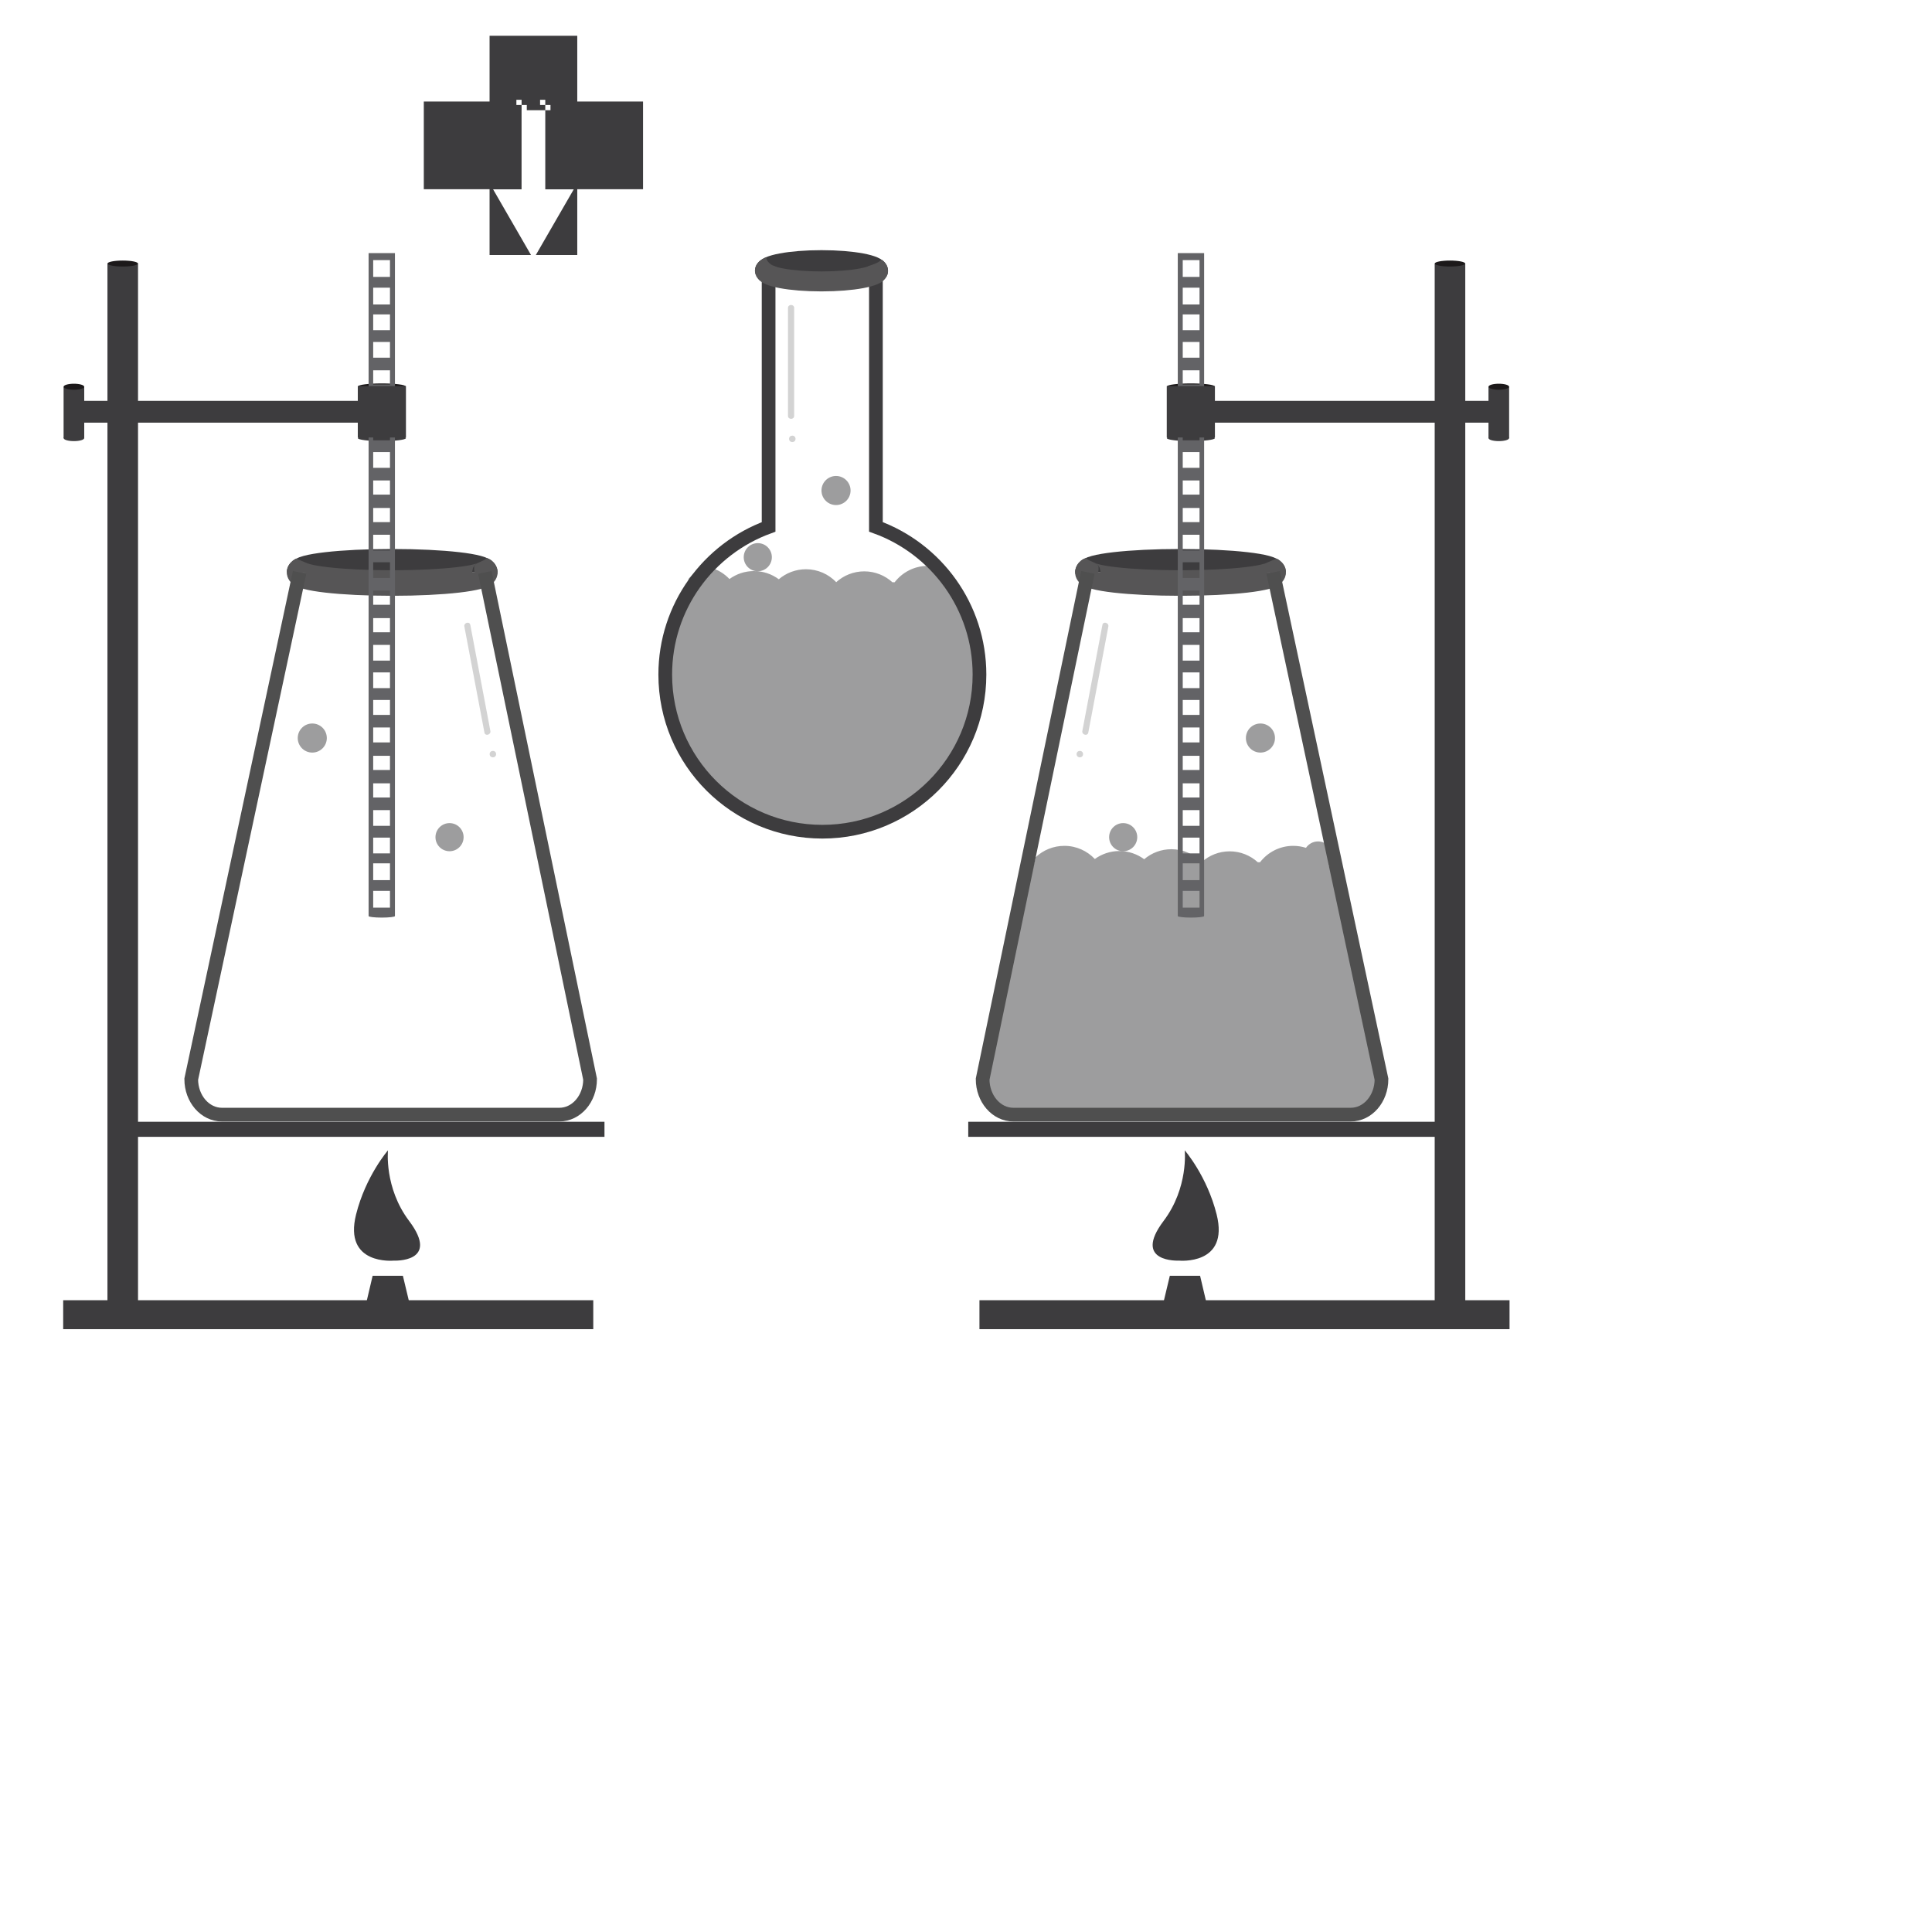 <?xml version="1.0" encoding="utf-8"?>
<!-- Generator: Adobe Illustrator 17.0.0, SVG Export Plug-In . SVG Version: 6.00 Build 0)  -->
<!DOCTYPE svg PUBLIC "-//W3C//DTD SVG 1.1//EN" "http://www.w3.org/Graphics/SVG/1.1/DTD/svg11.dtd">
<svg version="1.1" id="Layer_1" xmlns="http://www.w3.org/2000/svg" xmlns:xlink="http://www.w3.org/1999/xlink" x="0px" y="0px"
	 width="705px" height="700px" viewBox="0 0 705 700" enable-background="new 0 0 705 700" xml:space="preserve">
<rect x="39.209" y="96.17" fill="#3D3C3E" width="11.156" height="387.161"/>
<path fill="none" stroke="#FC0303" stroke-width="1.674" stroke-miterlimit="10" d="M191.507,476.392"/>
<path fill="#3D3C3E" d="M186.092,473.171"/>
<path fill="#3D3C3E" d="M46.598,468.522"/>
<rect x="45.631" y="409.362" fill="#3D3C3E" width="174.946" height="5.497"/>
<rect x="23.055" y="474.481" fill="#3D3C3E" width="193.432" height="10.564"/>
<polygon fill="#3D3C3E" points="151.419,483.958 131.648,483.958 135.977,465.558 147.017,465.558 "/>
<path fill="#3D3C3E" d="M143.666,460.032c0,0-18.39,1.802-13.739-16.82c3.518-14.083,11.651-23.432,11.651-23.432
	s-1.439,13.626,7.701,25.755C160.863,460.905,143.666,460.032,143.666,460.032z"/>
<rect x="23.207" y="141.125" fill="#3D3C3E" width="7.53" height="18.756"/>
<rect x="29.475" y="146.286" fill="#3D3C3E" width="101.428" height="7.95"/>
<ellipse fill="#1C191A" cx="26.972" cy="141.125" rx="3.752" ry="1.093"/>
<ellipse fill="#3D3C3E" cx="26.972" cy="159.881" rx="3.752" ry="1.093"/>
<ellipse fill="#1C191A" cx="139.349" cy="141.013" rx="8.67" ry="1.091"/>
<ellipse fill="#3D3C3E" cx="139.349" cy="159.883" rx="8.773" ry="1.091"/>
<path fill="none" stroke="#3D3C3E" stroke-width="9.322" stroke-miterlimit="10" d="M109.323,208.881
	c0-2.141,15.134-3.881,33.802-3.881s33.802,1.735,33.802,3.881"/>
<path fill="none" stroke="#565556" stroke-width="9.322" stroke-miterlimit="10" d="M176.924,208.881
	c0,2.141-15.134,3.881-33.802,3.881s-33.802-1.735-33.802-3.881"/>
<path fill="#565556" d="M110.995,208.881c-2.035-0.285-1.455,3.721-3.247,3.721c-1.794,0-2.811-1.678-3.042-3.721
	c-0.241-2.136,1.572-4.167,3.384-5.042C119.672,208.635,121.746,210.386,110.995,208.881z"/>
<path fill="#565556" d="M181.575,208.782c0,1.846-2.497,2.417-4.648,2.417s-3.896-1.496-3.896-3.342
	c0-1.846-0.148-1.804,3.107-3.231c1.391-0.609,1.227-1.077,1.719-0.906C180.466,204.626,181.575,207.241,181.575,208.782z"/>
<circle opacity="0.5" fill="#3D3C3E" cx="113.953" cy="269.329" r="5.307"/>
<circle fill="#D3D3D3" cx="179.857" cy="275.198" r="1.176"/>
<circle opacity="0.5" fill="#3D3C3E" cx="164.04" cy="305.503" r="5.132"/>
<path fill="none" stroke="#4F4F4F" stroke-width="5" stroke-miterlimit="10" d="M176.927,208.881l38.396,184.939
	c0,7.142-5.011,12.935-11.197,12.935H80.982c-6.183,0-11.197-5.788-11.197-12.935l39.537-184.939"/>
<g>
	<g>
		<g>
			<path fill="#D3D3D3" d="M169.451,228.643c2.44,12.898,4.88,25.796,7.32,38.694c0.269,1.425,2.438,0.82,2.17-0.598
				c-2.44-12.898-4.88-25.796-7.32-38.694C171.352,226.62,169.183,227.225,169.451,228.643L169.451,228.643z"/>
		</g>
	</g>
</g>
<circle fill="#D3D3D3" cx="289.117" cy="160.148" r="1.176"/>
<g>
	<g>
		<g>
			<path fill="#D3D3D3" d="M287.544,112.377c-0.001,13.127-0.002,26.254-0.002,39.38c0,1.451,2.25,1.451,2.25,0
				c0.001-13.127,0.002-26.254,0.002-39.38C289.795,110.926,287.545,110.926,287.544,112.377L287.544,112.377z"/>
		</g>
	</g>
</g>
<path fill="#636366" d="M144.118,334.285v-19.419V111.78V92.356h-9.615v19.424v203.086v19.419c0,0.002-0.004,0.003-0.004,0.005
	c0,0.31,2.154,0.562,4.812,0.562s4.812-0.252,4.812-0.562C144.122,334.288,144.118,334.286,144.118,334.285z M136.18,94.93h6.127
	v6.127h-6.127V94.93z M136.18,104.98h6.127v6.127h-6.127V104.98z M136.18,114.742h6.127v5.739h-6.127V114.742z M136.18,124.792
	h6.127v5.739h-6.127V124.792z M136.18,135.127h6.127v5.167h-6.127V135.127z M136.18,145.176h6.127v5.167h-6.127V145.176z
	 M136.18,154.939h6.127v5.739h-6.127V154.939z M136.18,164.988h6.127v5.739h-6.127V164.988z M136.18,175.323h6.127v5.167h-6.127
	V175.323z M136.18,185.371h6.127v5.168h-6.127V185.371z M136.18,195.135h6.127v5.739h-6.127V195.135z M136.18,205.183h6.127v5.739
	h-6.127V205.183z M136.18,215.52h6.127v5.167h-6.127V215.52z M136.18,225.568h6.127v5.167h-6.127V225.568z M136.18,235.33h6.127
	v5.741h-6.127V235.33z M136.18,245.38h6.127v5.739h-6.127V245.38z M136.18,255.43h6.127v5.452h-6.127V255.43z M136.18,265.477h6.127
	v5.454h-6.127V265.477z M136.18,275.814h6.127v5.167h-6.127V275.814z M136.18,285.862h6.127v5.167h-6.127V285.862z M136.18,295.626
	h6.127v5.739h-6.127V295.626z M136.18,305.674h6.127v5.739h-6.127V305.674z M136.18,315.05h6.127v6.127h-6.127V315.05z
	 M136.18,325.098h6.127v6.127h-6.127V325.098z"/>
<rect x="130.563" y="140.883" fill="#3D3C3E" width="17.572" height="18.756"/>
<ellipse fill="#1C191A" cx="44.787" cy="96.17" rx="5.536" ry="1.091"/>
<rect x="523.531" y="96.17" fill="#3D3C3E" width="11.156" height="387.161"/>
<path fill="none" stroke="#FC0303" stroke-width="1.674" stroke-miterlimit="10" d="M382.389,476.392"/>
<path fill="#3D3C3E" d="M387.804,473.171"/>
<path fill="#3D3C3E" d="M527.298,468.522"/>
<rect x="353.319" y="409.362" fill="#3D3C3E" width="174.946" height="5.497"/>
<rect x="357.409" y="474.481" fill="#3D3C3E" width="193.432" height="10.564"/>
<polygon fill="#3D3C3E" points="422.477,483.958 442.248,483.958 437.919,465.558 426.879,465.558 "/>
<path fill="#3D3C3E" d="M430.23,460.032c0,0,18.39,1.802,13.739-16.82c-3.518-14.083-11.651-23.432-11.651-23.432
	s1.439,13.626-7.701,25.755C413.033,460.905,430.23,460.032,430.23,460.032z"/>
<rect x="543.159" y="141.125" fill="#3D3C3E" width="7.53" height="18.756"/>
<rect x="442.993" y="146.286" fill="#3D3C3E" width="101.428" height="7.95"/>
<ellipse fill="#1C191A" cx="546.924" cy="141.125" rx="3.752" ry="1.093"/>
<ellipse fill="#3D3C3E" cx="546.924" cy="159.881" rx="3.752" ry="1.093"/>
<ellipse fill="#1C191A" cx="434.547" cy="141.013" rx="8.67" ry="1.091"/>
<ellipse fill="#3D3C3E" cx="434.547" cy="159.883" rx="8.773" ry="1.091"/>
<path fill="none" stroke="#3D3C3E" stroke-width="9.322" stroke-miterlimit="10" d="M396.969,208.881
	c0-2.146,15.134-3.881,33.802-3.881c18.668,0,33.802,1.739,33.802,3.881"/>
<path fill="none" stroke="#565556" stroke-width="9.322" stroke-miterlimit="10" d="M464.576,208.881
	c0,2.146-15.134,3.881-33.802,3.881c-18.668,0-33.802-1.739-33.802-3.881"/>
<path fill="#565556" d="M465.805,203.839c1.812,0.875,3.625,2.906,3.384,5.042c-0.23,2.042-1.247,3.721-3.042,3.721
	c-1.792,0-1.211-4.006-3.247-3.721C452.15,210.386,454.224,208.635,465.805,203.839z"/>
<path fill="#565556" d="M392.321,208.782c0,1.846,2.497,2.417,4.648,2.417c2.152,0,3.896-1.496,3.896-3.342
	c0-1.846,0.148-1.804-3.107-3.231c-1.391-0.609-1.227-1.077-1.719-0.906C393.43,204.626,392.321,207.241,392.321,208.782z"/>
<path opacity="0.5" fill="#3D3C3E" d="M374.142,329.551c0.471-1.92,0.567-2.465,0.971-4.503c1.266-6.385,2.806-12.232,2.806-12.232
	c2.739-2.571,6.425-4.146,10.478-4.146c4.382,0,8.323,1.85,11.115,4.8c2.519-1.82,5.604-2.905,8.95-2.905
	c3.395,0,6.521,1.118,9.06,2.988c2.672-2.274,6.13-3.654,9.914-3.654c4.342,0,8.253,1.815,11.039,4.717
	c2.714-2.444,6.294-3.945,10.234-3.945c3.957,0,7.552,1.514,10.27,3.977h0.817c2.8-3.63,7.181-5.979,12.121-5.979
	c1.621,0,3.177,0.262,4.642,0.729c0.953-1.413,2.569-2.342,4.402-2.342c2.931,0,5.307,2.376,5.307,5.307
	c0,1.362-0.528,2.592-1.372,3.532c1.291,2.073,2.109,4.471,2.282,7.049c0.018,0.063,0.034,0.124,0.052,0.188l16.881,73.245
	c0,5.137-4.477,9.302-10,9.302h-124.04c-5.523,0-10-4.165-10-9.302L374.142,329.551z"/>
<circle opacity="0.5" fill="#3D3C3E" cx="459.943" cy="269.329" r="5.307"/>
<circle fill="#D3D3D3" cx="394.039" cy="275.198" r="1.176"/>
<circle opacity="0.5" fill="#3D3C3E" cx="409.856" cy="305.503" r="5.132"/>
<path opacity="0.5" fill="#3D3C3E" d="M355.656,248.827c-0.075-4.39,1.73-8.518,1.678-12.85c0-0.04-0.004-0.081-0.004-0.121
	l-3.433-14.894c-0.018-0.064-0.035-0.125-0.052-0.188c-0.005-0.078-0.02-0.153-0.026-0.231c-2.448-5.335-6.006-9.761-10.503-13.429
	c-0.029,0.039-0.062,0.074-0.089,0.114c-1.465-0.467-3.022-0.729-4.642-0.729c-4.94,0-9.321,2.349-12.121,5.979h-0.817
	c-2.718-2.464-6.313-3.977-10.27-3.977c-3.94,0-7.52,1.501-10.234,3.945c-2.787-2.903-6.698-4.717-11.039-4.717
	c-3.784,0-7.241,1.379-9.914,3.654c-2.539-1.87-5.665-2.988-9.06-2.988c-3.345,0-6.431,1.085-8.95,2.905
	c-1.895-2.003-4.327-3.477-7.062-4.226c-4.616,7.213-13.39,12.403-14.842,21.126c-1.033,6.204-0.254,12.35,0.201,18.565
	c0.39,5.332,0.554,10.655,1.814,15.882c2.384,9.89,7.215,19.143,15.2,25.667c7.413,6.056,16.778,12.341,26.384,15.195h7.612
	c0.15-0.292,0.423-0.519,0.848-0.527c8.486-0.16,16.551-2.607,24.729-4.63c7.697-1.904,12.514-7.513,18.757-11.897
	c7.7-5.408,12.185-11.271,15.532-19.991c0.761-1.981,1.6-3.949,2.435-5.922C356.233,256.589,355.703,251.553,355.656,248.827z"/>
<path opacity="0.5" fill="#3D3C3E" d="M249.325,215.966c2.632-2.994,5.463-5.889,7.672-9.31c-0.36-0.045-0.719-0.093-1.086-0.113
	c-1.43,1.521-3.009,2.99-4.537,4.491C250.955,212.792,250.227,214.421,249.325,215.966z"/>
<circle opacity="0.5" fill="#3D3C3E" cx="305.072" cy="179" r="5.307"/>
<circle opacity="0.5" fill="#3D3C3E" cx="276.523" cy="203.333" r="5.132"/>
<path fill="none" stroke="#4F4F4F" stroke-width="5" stroke-miterlimit="10" d="M464.573,208.881l39.537,184.939
	c0,7.146-5.014,12.935-11.197,12.935H369.77c-6.186,0-11.197-5.793-11.197-12.935l38.396-184.939"/>
<g>
	<g>
		<g>
			<path fill="#D3D3D3" d="M397.125,267.337c2.44-12.898,4.88-25.796,7.32-38.694c0.268-1.418-1.9-2.023-2.17-0.598
				c-2.44,12.898-4.88,25.796-7.32,38.694C394.687,268.157,396.855,268.762,397.125,267.337L397.125,267.337z"/>
		</g>
	</g>
</g>
<path fill="#636366" d="M429.774,334.29c0,0.31,2.154,0.562,4.812,0.562s4.812-0.252,4.812-0.562c0-0.002-0.004-0.003-0.004-0.005
	v-19.419V111.78V92.356h-9.615v19.424v203.086v19.419C429.778,334.286,429.774,334.288,429.774,334.29z M437.716,101.057h-6.127
	V94.93h6.127V101.057z M437.716,111.107h-6.127v-6.127h6.127V111.107z M437.716,120.481h-6.127v-5.739h6.127V120.481z
	 M437.716,130.531h-6.127v-5.739h6.127V130.531z M437.716,140.293h-6.127v-5.167h6.127V140.293z M437.716,150.343h-6.127v-5.167
	h6.127V150.343z M437.716,160.678h-6.127v-5.739h6.127V160.678z M437.716,170.727h-6.127v-5.739h6.127V170.727z M437.716,180.49
	h-6.127v-5.167h6.127V180.49z M437.716,190.54h-6.127v-5.168h6.127V190.54z M437.716,200.874h-6.127v-5.739h6.127V200.874z
	 M437.716,210.922h-6.127v-5.739h6.127V210.922z M437.716,220.687h-6.127v-5.167h6.127V220.687z M437.716,230.734h-6.127v-5.167
	h6.127V230.734z M437.716,241.071h-6.127v-5.741h6.127V241.071z M437.716,251.119h-6.127v-5.739h6.127V251.119z M437.716,260.881
	h-6.127v-5.452h6.127V260.881z M437.716,270.931h-6.127v-5.454h6.127V270.931z M437.716,280.981h-6.127v-5.167h6.127V280.981z
	 M437.716,291.029h-6.127v-5.167h6.127V291.029z M437.716,301.365h-6.127v-5.739h6.127V301.365z M437.716,311.413h-6.127v-5.739
	h6.127V311.413z M437.716,321.177h-6.127v-6.127h6.127V321.177z M437.716,331.225h-6.127v-6.127h6.127V331.225z"/>
<rect x="425.76" y="140.883" fill="#3D3C3E" width="17.572" height="18.756"/>
<ellipse fill="#1C191A" cx="529.109" cy="96.17" rx="5.536" ry="1.091"/>
<path fill="none" stroke="#3D3C3E" stroke-width="5" stroke-miterlimit="10" d="M319.625,192.262v-91.505h-39.156v91.531
	c-22.003,8.012-37.716,29.113-37.716,53.887c0,31.664,25.669,57.333,57.333,57.333c31.664,0,57.333-25.669,57.333-57.333
	C357.419,221.373,341.668,200.253,319.625,192.262z"/>
<path fill="none" stroke="#3D3C3E" stroke-width="7.284" stroke-miterlimit="10" d="M279.124,98.816
	c0-2.146,9.242-3.881,20.641-3.881c11.4,0,20.641,1.739,20.641,3.881"/>
<path fill="none" stroke="#565556" stroke-width="7.284" stroke-miterlimit="10" d="M320.408,98.816
	c0,2.146-9.242,3.881-20.641,3.881s-20.641-1.739-20.641-3.881"/>
<path fill="#565556" d="M321.656,94.734c0.906,0.547,2.656,2.142,2.35,4.743c-0.239,2.033-2.817,4.054-3.913,4.054
	c-1.094,0,1.316-4.339,0.073-4.054c-5.703,1.307-9.298,1.458-3.916-1.977C317.719,96.562,320.285,96.286,321.656,94.734z"/>
<path fill="#565556" d="M275.484,98.872c0,1.846,1.525,2.417,2.838,2.417c1.314,0,3.582-1.435,5.428-1.414
	c5.375,0.062-0.969-2.688-0.969-2.688s-2.781-0.75-3.219-3.281C279.562,93.906,275.484,95.219,275.484,98.872z"/>
<polygon fill="#3D3C3E" points="210.649,37.056 210.649,13.056 178.649,13.056 178.649,37.056 154.649,37.056 154.649,69.056 
	178.649,69.056 178.649,93.056 193.768,93.056 179.931,69.088 190.322,69.088 190.322,40.219 190.333,40.219 190.333,38.319 
	188.433,38.319 188.433,36.419 190.333,36.419 190.333,38.319 192.233,38.319 192.233,40.219 198.975,40.219 198.975,38.319 
	197.075,38.319 197.075,36.419 198.975,36.419 198.975,38.319 200.875,38.319 200.875,40.219 198.975,40.219 198.975,69.088 
	209.367,69.088 195.529,93.056 210.649,93.056 210.649,69.056 234.649,69.056 234.649,37.056 "/>
</svg>
